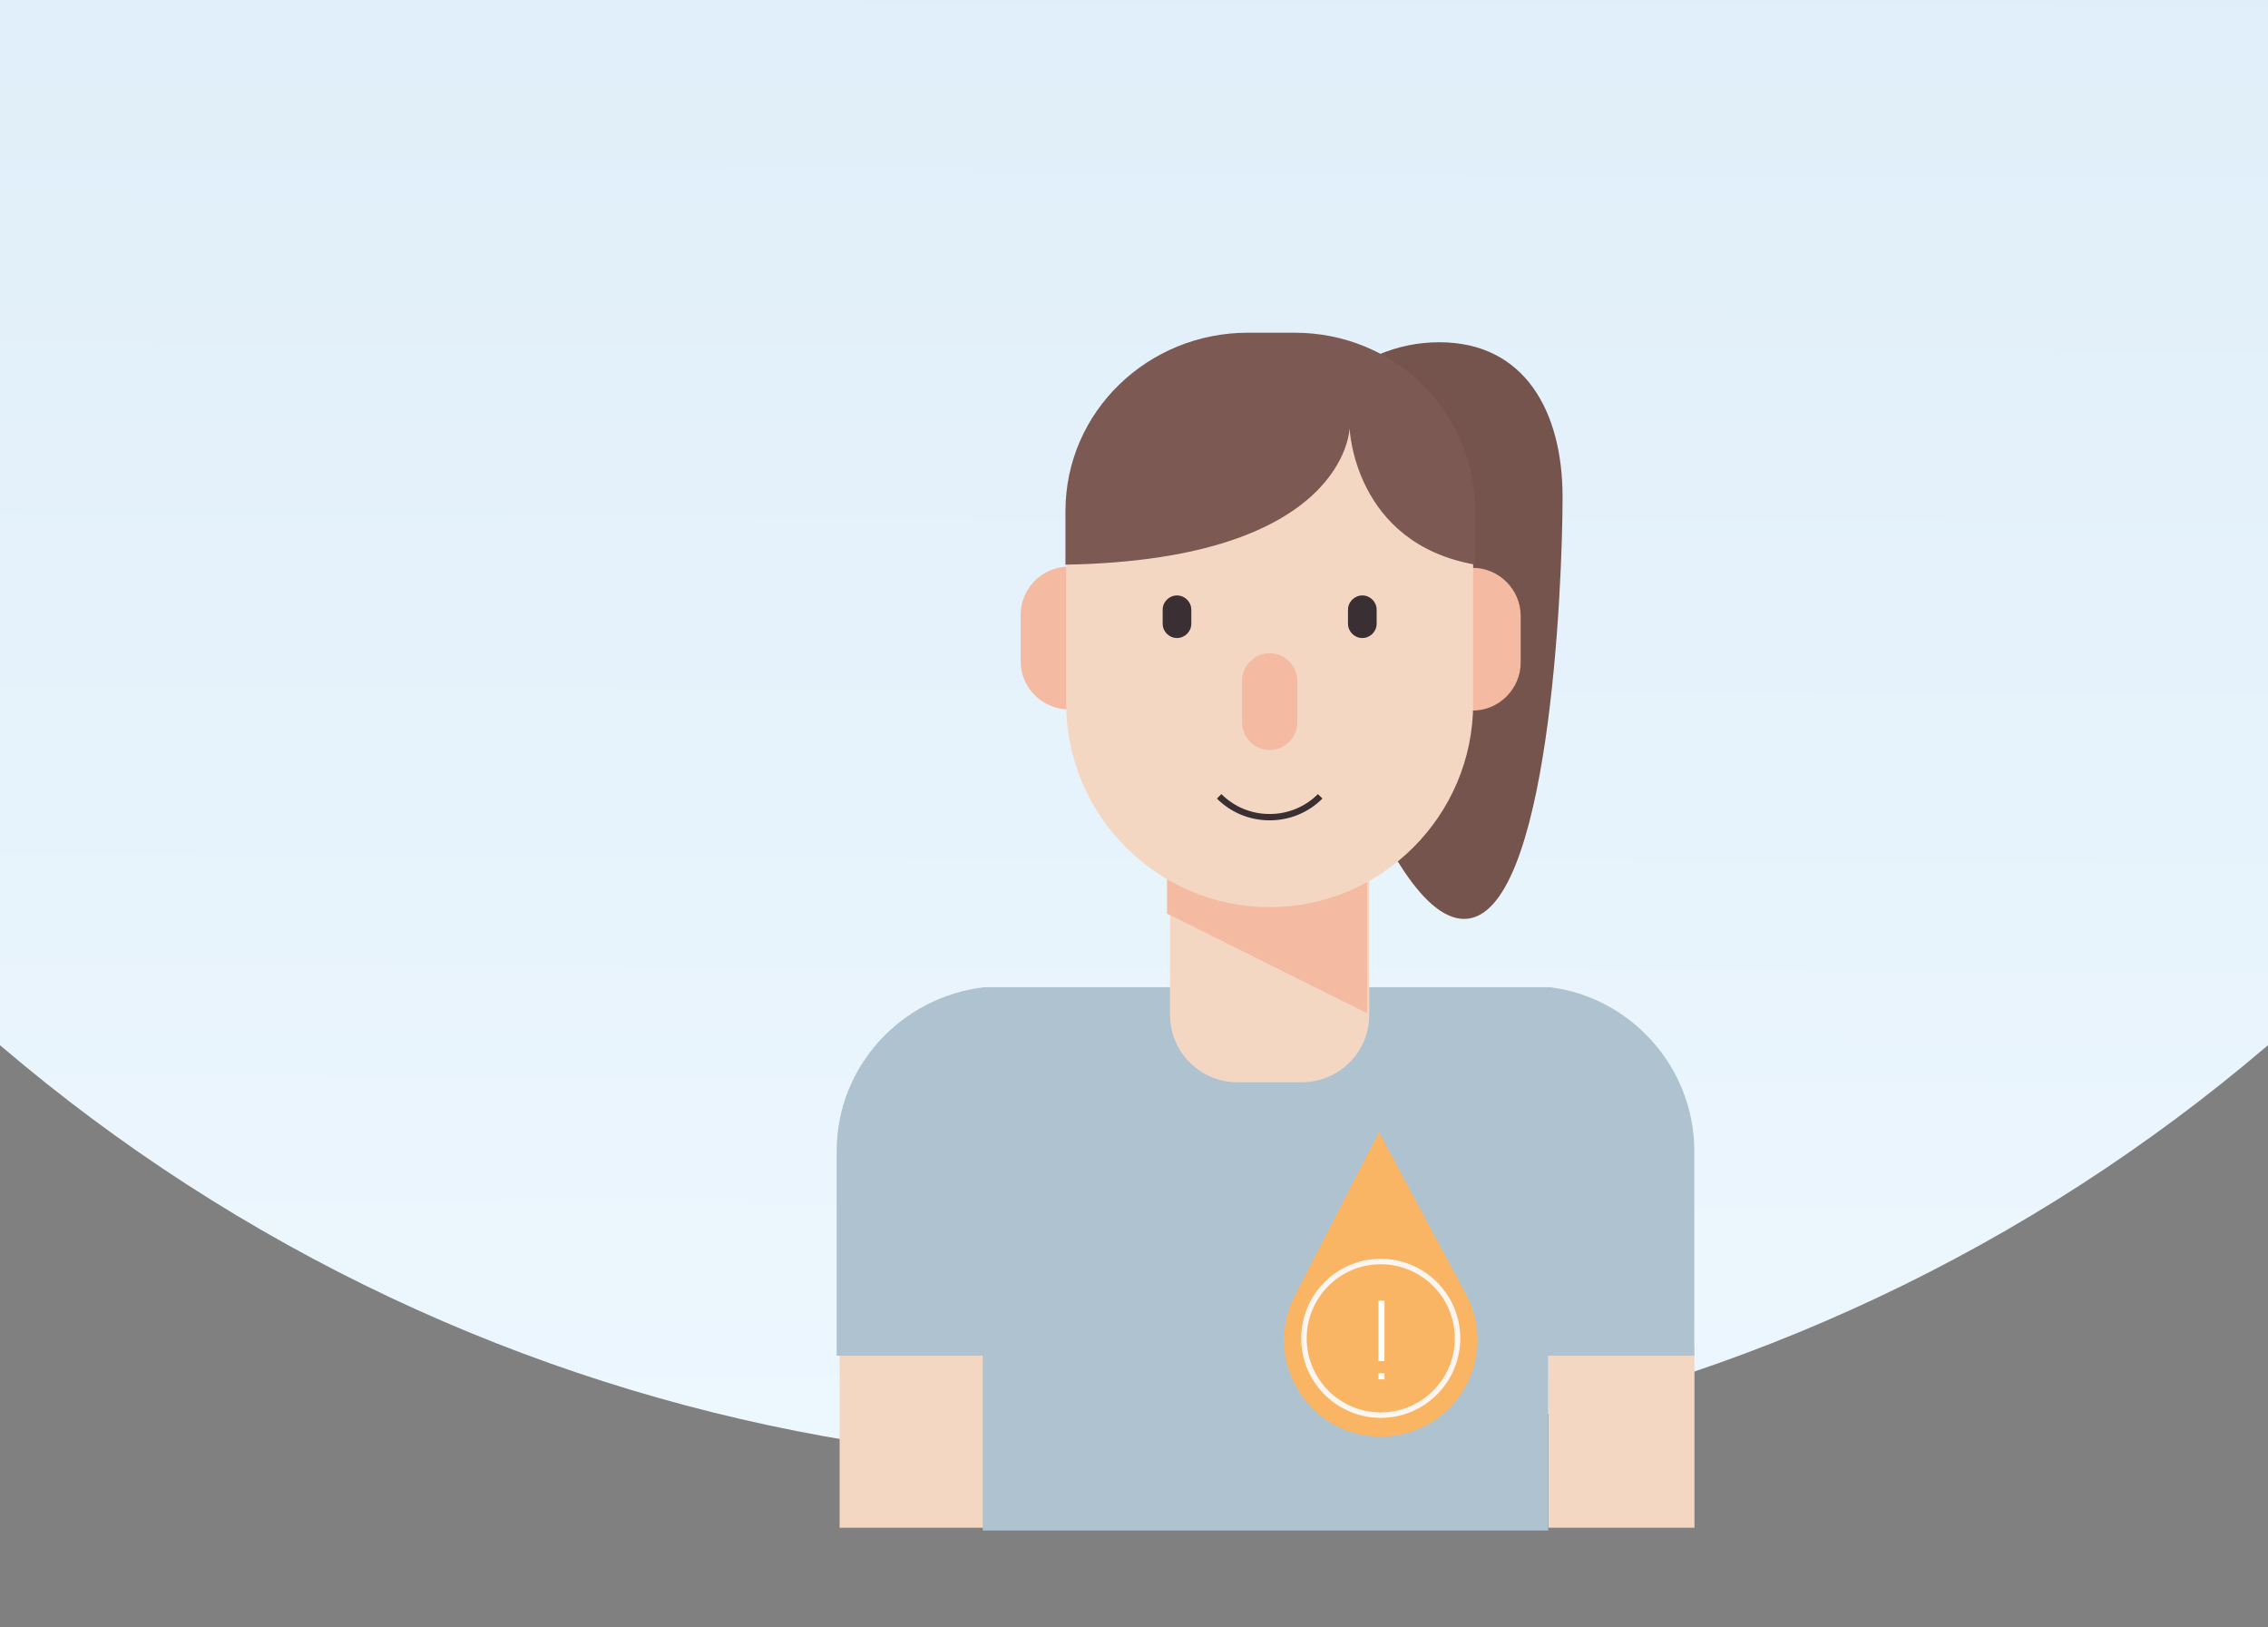 <svg width="375" height="269" viewBox="0 0 375 269" fill="none" xmlns="http://www.w3.org/2000/svg">
<rect x="0" y="0" width="375" height="269" fill="#808080" stroke="none"/>
<circle cx="187.5" cy="-46.5" r="288.5" fill="url(#paint0_linear_323_4408)"/>
<path d="M280.169 222.622H255.999V252.54H280.169V222.622Z" fill="#F4D7C3"/>
<path d="M162.996 222.622H138.826V252.54H162.996V222.622Z" fill="#F4D7C3"/>
<path d="M162.761 163.191C149.106 164.767 138.34 176.191 138.34 190.297V224.114H162.499V253H255.984V224.114H280.143V190.297C280.143 176.191 269.377 164.767 256.247 163.191H162.761Z" fill="#AFC2D0"/>
<path d="M176.719 117.267C181.097 117.267 184.679 113.685 184.679 109.306V101.629C184.679 97.251 181.097 93.668 176.719 93.668C172.34 93.668 168.758 97.251 168.758 101.629V109.306C168.758 113.685 172.34 117.267 176.719 117.267Z" fill="#F4BBA2"/>
<path d="M242.709 117.267C238.33 117.267 234.748 113.685 234.748 109.306V101.629C234.748 97.251 238.33 93.668 242.709 93.668C247.088 93.668 250.67 97.251 250.67 101.629V109.306C250.671 113.685 247.088 117.267 242.709 117.267Z" fill="#F4BBA2"/>
<path d="M215.27 178.897H204.591C198.444 178.897 193.462 173.914 193.462 167.768V112.518H226.4V167.767C226.399 173.914 221.416 178.897 215.27 178.897Z" fill="#F4D7C3"/>
<path d="M242.08 151.899C256.205 151.899 258.361 96.278 258.361 82.152C258.361 68.027 252.108 56.576 237.982 56.576C223.857 56.576 212.406 68.027 212.406 82.152C212.406 96.278 227.954 151.899 242.08 151.899Z" fill="#75544E"/>
<path d="M243.475 117.464C247.854 117.464 251.436 113.881 251.436 109.503V101.826C251.436 97.447 247.854 93.865 243.475 93.865C239.097 93.865 235.514 97.447 235.514 101.826V109.502C235.514 113.881 239.097 117.464 243.475 117.464Z" fill="#F4BBA2"/>
<path d="M226.048 167.496V117.499H192.96V151.024L226.048 167.496Z" fill="#F4BBA2"/>
<path d="M209.93 149.958C191.426 149.958 176.286 134.818 176.286 116.314V84.865C176.286 68.473 189.698 55.061 206.091 55.061H213.77C230.163 55.061 243.575 68.473 243.575 84.865V116.314C243.575 134.818 228.435 149.958 209.93 149.958Z" fill="#F4D7C3"/>
<path d="M209.93 123.978C207.415 123.978 205.356 121.919 205.356 119.404V112.553C205.356 110.038 207.415 107.979 209.93 107.979C212.446 107.979 214.504 110.038 214.504 112.553V119.404C214.504 121.919 212.446 123.978 209.93 123.978Z" fill="#F4BBA2"/>
<path d="M209.93 135.606C206.625 135.606 203.527 134.327 201.205 132.006L201.948 131.264C204.071 133.387 206.906 134.556 209.93 134.556C212.955 134.556 215.79 133.387 217.913 131.264L218.656 132.006C216.334 134.327 213.236 135.606 209.93 135.606Z" fill="#3A2F32"/>
<path d="M194.608 105.467C193.305 105.467 192.239 104.401 192.239 103.098V100.798C192.239 99.495 193.305 98.429 194.608 98.429C195.911 98.429 196.977 99.495 196.977 100.798V103.098C196.977 104.401 195.911 105.467 194.608 105.467Z" fill="#3A2F32"/>
<path d="M225.252 105.467C226.555 105.467 227.622 104.401 227.622 103.098V100.798C227.622 99.495 226.555 98.429 225.252 98.429C223.949 98.429 222.883 99.495 222.883 100.798V103.098C222.883 104.401 223.949 105.467 225.252 105.467Z" fill="#3A2F32"/>
<path d="M214.077 55H206.338C189.817 55 176.167 68.021 176.167 84.506V93.34C222.746 92.53 223.145 70.759 223.145 70.759C223.145 70.759 223.804 89.794 243.918 93.338V84.506C243.918 68.021 230.598 55 214.077 55Z" fill="#7C5952"/>
<path d="M214.087 214.173L228.008 187.136L242.387 213.932C248.074 224.529 240.463 237.374 228.436 237.477C216.41 237.579 208.582 224.865 214.087 214.173Z" fill="#FAB564"/>
<path d="M228.915 227.5V227H227.915V227.5H228.915ZM227.915 227.51V228.01H228.915V227.51H227.915ZM227.915 215V225H228.915V215H227.915ZM227.915 227.5V227.51H228.915V227.5H227.915Z" fill="white"/>
<path d="M228.41 234.381C221.16 234.443 215.211 228.594 215.149 221.344C215.087 214.093 220.936 208.144 228.186 208.082C235.437 208.021 241.386 213.869 241.448 221.12C241.509 228.37 235.661 234.319 228.41 234.381ZM228.194 208.988C221.442 209.045 215.996 214.585 216.054 221.336C216.111 228.088 221.651 233.534 228.403 233.476C235.154 233.419 240.6 227.879 240.543 221.128C240.485 214.376 234.946 208.93 228.194 208.988Z" fill="#FCF5F0"/>
<defs>
<linearGradient id="paint0_linear_323_4408" x1="188.269" y1="-667.508" x2="184.816" y2="241.99" gradientUnits="userSpaceOnUse">
<stop stop-color="#BBD7EB"/>
<stop offset="1" stop-color="#EDF7FE"/>
</linearGradient>
</defs>
</svg>

